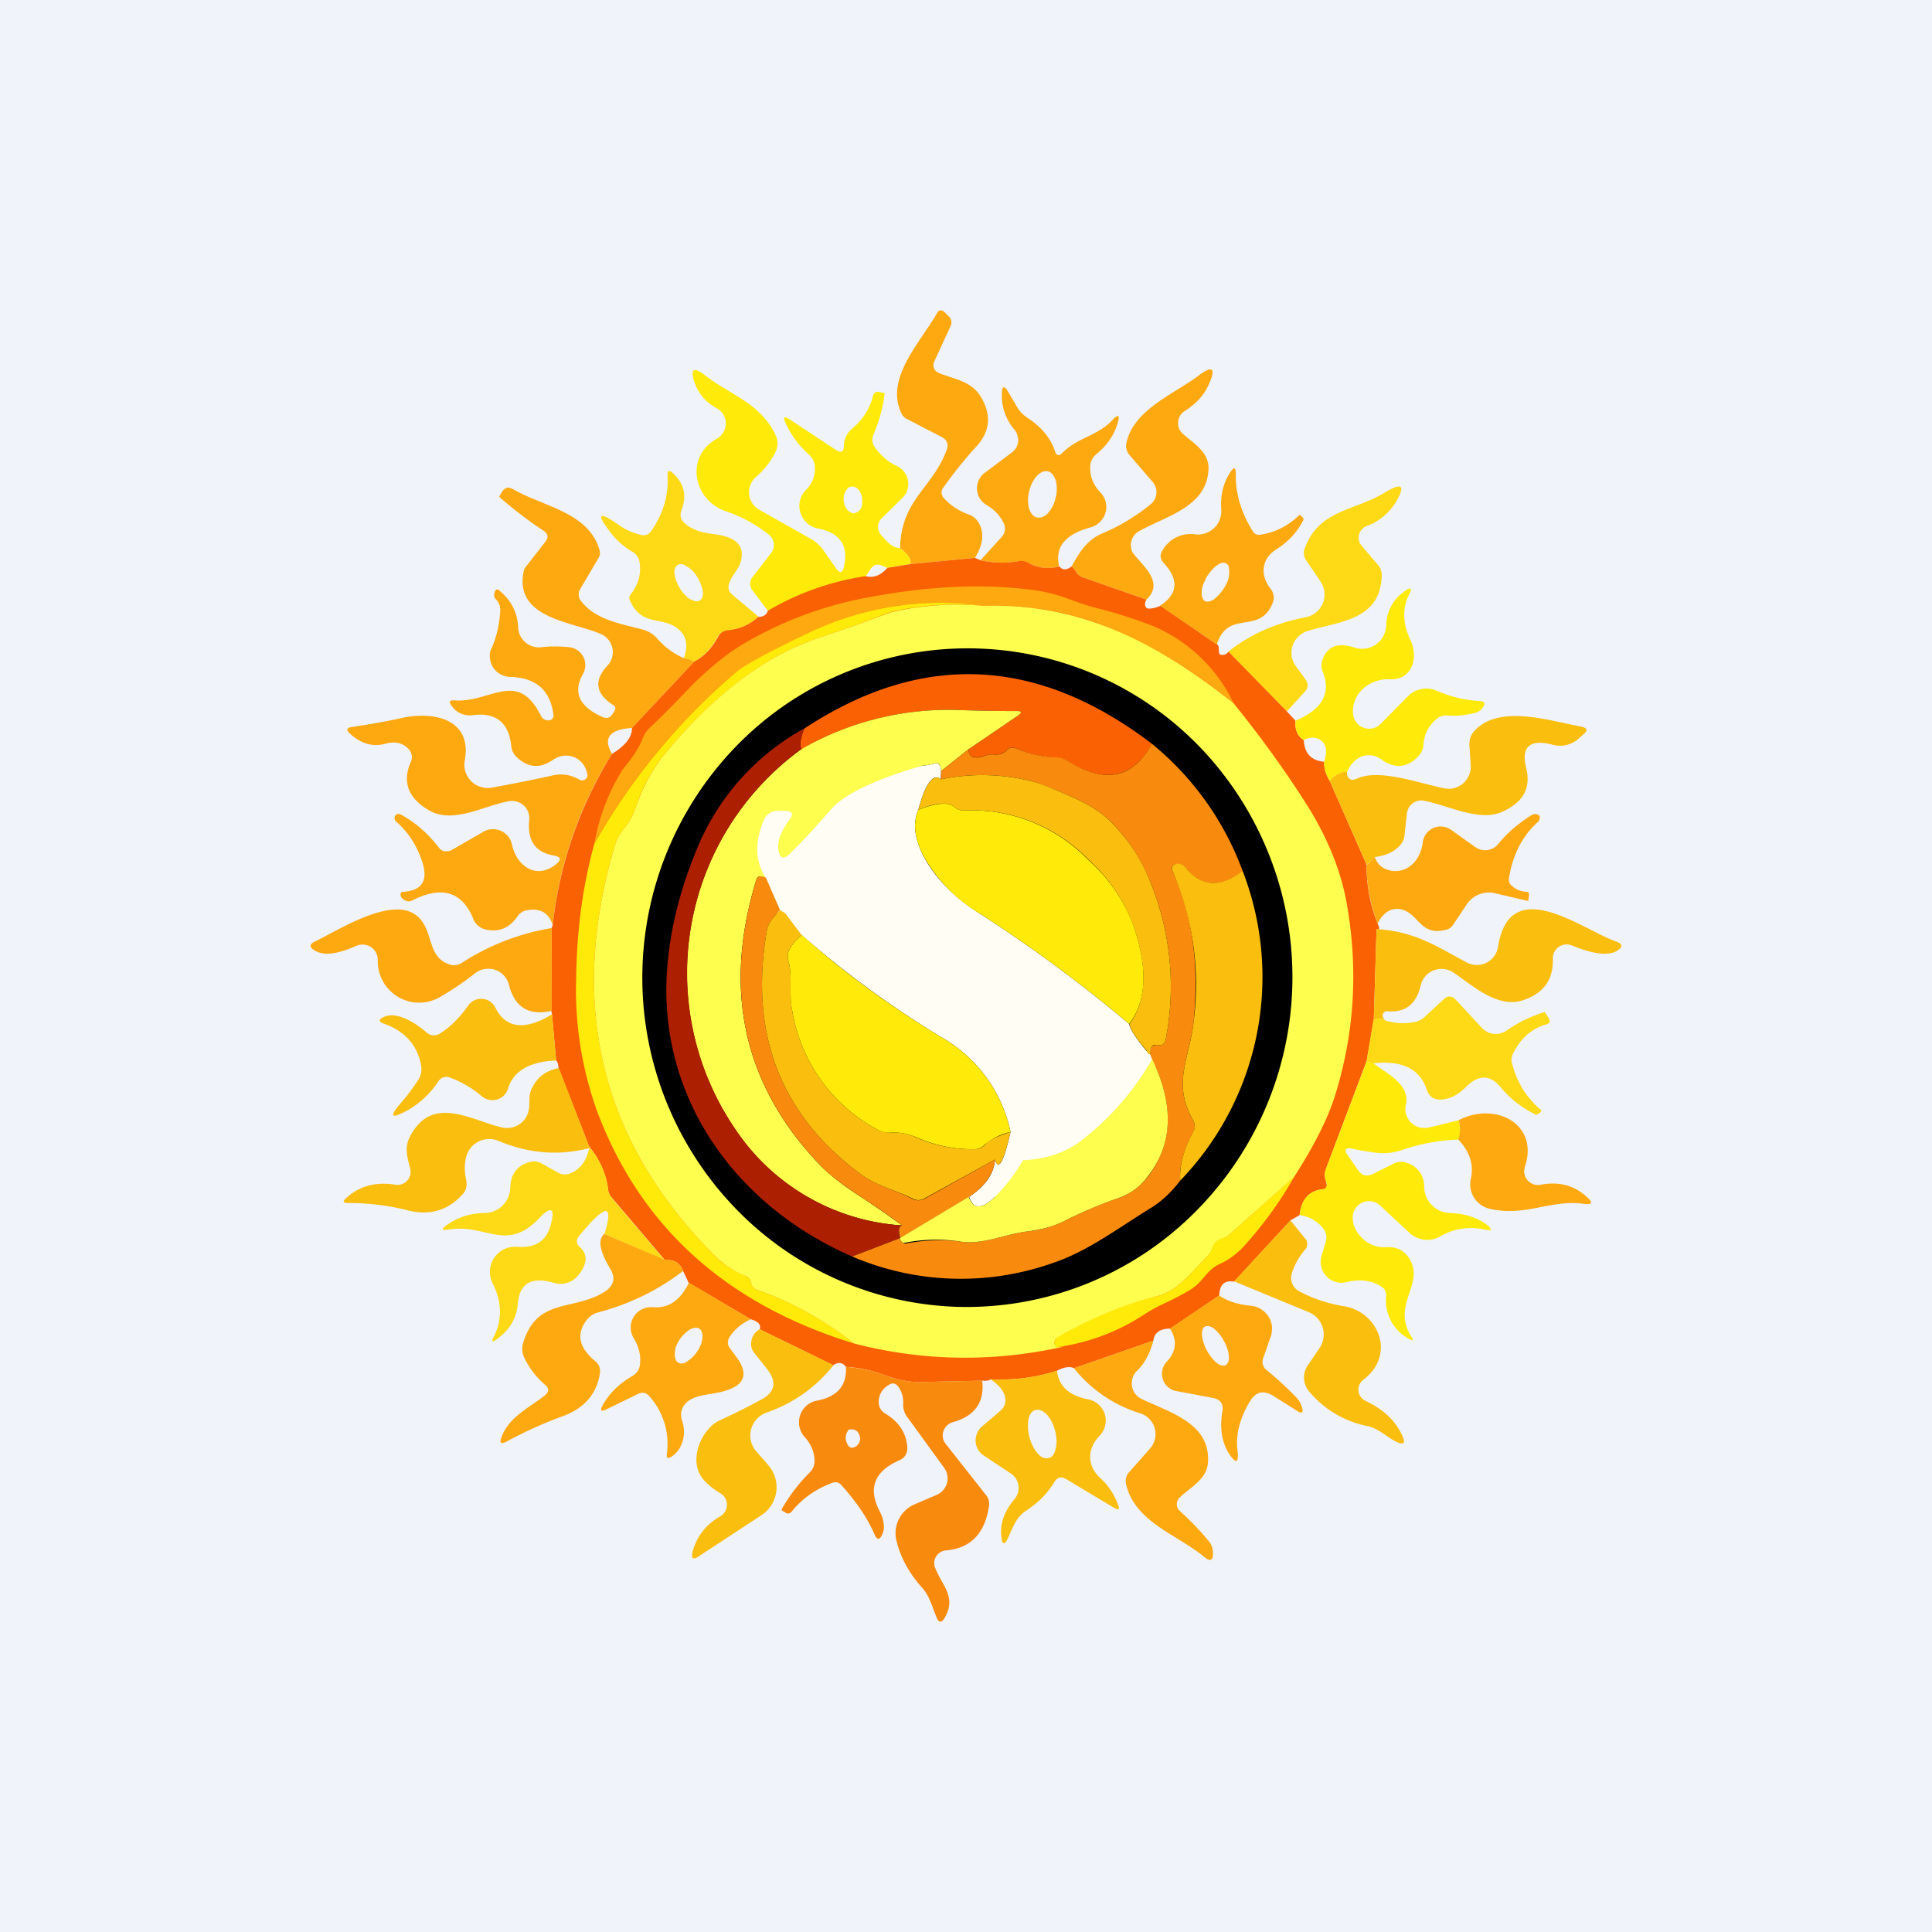 <!-- by TradingView --><svg width="56" height="56" viewBox="0 0 56 56" xmlns="http://www.w3.org/2000/svg"><path fill="#F0F3FA" d="M0 0h56v56H0z"/><path d="m28.26 16.17-1.87.18c.03-.13-.07-.29-.3-.46.03-1.42.94-1.73 1.35-2.85.06-.16.01-.29-.14-.37l-1.04-.54a.3.3 0 0 1-.12-.13c-.52-1.01.55-2.09 1.03-2.94a.12.12 0 0 1 .14-.06l.05.03.1.1c.12.1.15.21.08.35l-.46 1a.25.25 0 0 0 .05.28l.08.05c.44.18.92.23 1.2.66.33.52.3 1-.08 1.44-.37.4-.7.82-1 1.24a.23.23 0 0 0 .03.29c.2.22.45.38.74.48.1.04.2.12.26.22.18.3.14.64-.1 1.03ZM33.23 17.38l-1.83-.64a.39.39 0 0 1-.22-.18.5.5 0 0 0-.12-.14c.22-.4.44-.76.87-.95.53-.22 1-.51 1.43-.86a.45.45 0 0 0 .05-.64l-.67-.78a.4.4 0 0 1-.09-.35c.2-.95 1.34-1.4 2.06-1.93.44-.34.55-.25.32.25-.14.31-.38.56-.7.76a.4.4 0 0 0-.18.3.4.4 0 0 0 .12.34c.31.28.76.53.76 1-.02 1.13-1.2 1.38-2.02 1.84a.46.46 0 0 0-.22.5c.01.07.04.13.09.18.29.36.86.82.35 1.3Z" fill="#FEA910"/><path d="M26.09 15.89c.23.17.33.33.3.46l-.67.11-.17-.07c-.12-.05-.22-.02-.3.08l-.16.24a7.86 7.86 0 0 0-2.83 1l-.45-.6a.31.31 0 0 1 0-.38l.54-.7a.38.38 0 0 0-.06-.53c-.38-.3-.8-.53-1.25-.68-.94-.32-1.2-1.57-.27-2.1a.51.51 0 0 0 .2-.7.51.51 0 0 0-.2-.19 1.33 1.33 0 0 1-.63-.72c-.15-.42-.04-.5.31-.22.76.58 1.6.8 2.04 1.74.07.16.06.31-.01.47-.14.28-.33.52-.57.73a.58.58 0 0 0 .09.94l1.54.87c.11.07.21.16.3.27l.37.53c.13.2.22.18.26-.05.12-.59-.13-.95-.76-1.07a.67.67 0 0 1-.52-.82c.03-.12.1-.23.18-.31.18-.18.26-.4.25-.65a.51.51 0 0 0-.17-.36c-.3-.27-.52-.57-.67-.9-.1-.2-.05-.23.13-.11l1.32.87c.15.1.23.06.23-.12a.65.65 0 0 1 .21-.47c.32-.26.53-.58.63-.96.03-.11.1-.16.22-.12l.1.02c.01 0 .02.01.02.03-.05.41-.16.8-.32 1.17a.36.36 0 0 0 .03.36c.17.25.39.44.65.56a.57.57 0 0 1 .3.69.57.57 0 0 1-.14.23l-.61.6a.34.34 0 0 0-.03.45c.22.28.41.42.57.4Zm-1.32-1.02a.2.2 0 0 0 .1-.04.29.29 0 0 0 .08-.09.42.42 0 0 0 .04-.13v-.15a.48.48 0 0 0-.1-.26c-.06-.07-.13-.1-.2-.1a.2.2 0 0 0-.1.04.29.29 0 0 0-.08.1.43.43 0 0 0-.05.13.53.53 0 0 0 .1.41c.07.07.14.1.21.1Z" fill="#FFEA0A"/><path d="M30.7 16.42c-.32.08-.61.05-.88-.1a.49.49 0 0 0-.33-.05c-.34.06-.7.05-1.07-.03l.6-.66a.36.36 0 0 0 .06-.44c-.1-.2-.26-.37-.48-.5a.56.56 0 0 1-.05-.94l.8-.6a.44.44 0 0 0 .14-.48.43.43 0 0 0-.08-.16 1.5 1.5 0 0 1-.37-1.04c0-.24.07-.26.19-.05l.27.46c.07.11.16.2.28.28.4.26.67.58.8.97.04.13.12.15.21.05.46-.46 1-.48 1.45-.95.18-.19.23-.16.15.1-.1.34-.31.64-.62.89a.49.49 0 0 0-.17.4c0 .27.1.5.3.71a.6.6 0 0 1-.03.86.63.63 0 0 1-.27.15c-.73.2-1.03.57-.9 1.13ZM30.06 15c.1.02.22-.02.32-.13a1 1 0 0 0 .22-.45 1 1 0 0 0 0-.5c-.05-.14-.13-.24-.23-.26-.1-.02-.22.03-.32.14a1 1 0 0 0-.22.45 1 1 0 0 0 0 .5c.05.14.13.23.23.25ZM35.27 18.68l-1.65-1.12c.52-.34.56-.75.12-1.23-.12-.12-.13-.26-.03-.4a.93.93 0 0 1 .94-.44.68.68 0 0 0 .75-.72c-.03-.4.05-.76.26-1.08.11-.17.16-.15.16.05-.01.56.15 1.11.5 1.67a.2.2 0 0 0 .2.09c.43-.06.81-.25 1.14-.57h.03l.07.07c.03.02.03.05.01.09-.18.35-.44.62-.77.83-.45.28-.48.77-.16 1.16.08.11.1.23.06.37-.37.99-1.3.18-1.63 1.23Zm-.35-1.26c.07.04.17.02.28-.06a1.27 1.27 0 0 0 .4-.56.87.87 0 0 0 .03-.2l-.01-.17a.17.17 0 0 0-.08-.1c-.07-.04-.16-.02-.27.06-.1.07-.21.2-.3.34l-.1.22a.87.87 0 0 0-.04.2c0 .07 0 .13.02.17.02.05.04.08.07.1Z" fill="#FEA910"/><path d="M21.99 17.88a1.6 1.6 0 0 1-.91.4.33.33 0 0 0-.27.17c-.17.32-.4.57-.69.73a.72.72 0 0 0-.3-.1c.13-.35.08-.63-.13-.82-.47-.43-1.07-.06-1.43-.85a.16.16 0 0 1 .02-.18c.22-.28.31-.59.26-.92a.41.41 0 0 0-.2-.31 2.17 2.17 0 0 1-.6-.51c-.49-.62-.4-.7.23-.25.18.12.38.21.6.26.12.04.22 0 .3-.1.35-.5.51-1.03.48-1.6-.01-.16.04-.19.16-.08.32.3.4.64.25 1.05-.07.16-.03.3.1.41.49.4.93.2 1.4.47.16.1.25.24.24.43 0 .39-.28.53-.37.85-.04.12 0 .23.1.31l.76.64Zm-1.7-.48c.06-.04.1-.13.08-.26a1.18 1.18 0 0 0-.3-.6.83.83 0 0 0-.16-.12.4.4 0 0 0-.15-.07c-.05 0-.09 0-.12.03-.07.04-.1.13-.09.26a1.18 1.18 0 0 0 .3.6c.05.05.1.1.16.13l.15.06c.05 0 .1 0 .13-.03Z" fill="#FED915"/><path d="M19.83 19.08c.1.01.19.04.29.1l-1.8 1.92c-.66.04-.85.3-.58.75a11.64 11.64 0 0 0-1.72 4.97c-.1-.35-.35-.5-.72-.44a.43.43 0 0 0-.3.18c-.23.34-.54.47-.93.38a.5.5 0 0 1-.35-.3c-.32-.8-.92-.98-1.79-.53a.2.2 0 0 1-.16 0c-.1-.04-.16-.1-.16-.18 0-.05.02-.08.07-.08.53-.03.72-.3.58-.8-.15-.5-.4-.9-.76-1.22-.07-.05-.08-.12-.04-.2l.03-.02a.13.13 0 0 1 .13 0c.42.23.79.55 1.1.96.04.05.1.1.17.1a.3.3 0 0 0 .2-.03l.92-.53a.56.56 0 0 1 .83.37c.13.62.71 1.04 1.29.56.15-.13.13-.2-.07-.24-.54-.09-.78-.43-.72-1.03a.5.5 0 0 0-.38-.54.52.52 0 0 0-.24 0c-.7.13-1.6.66-2.28.26-.61-.35-.79-.83-.53-1.41a.33.33 0 0 0 .02-.2.34.34 0 0 0-.09-.17c-.16-.18-.4-.23-.68-.15a.95.95 0 0 1-.63-.04 1.29 1.29 0 0 1-.37-.24c-.14-.12-.12-.19.06-.21.46-.07.94-.15 1.43-.26.9-.2 2.05.02 1.82 1.24a.67.67 0 0 0 .47.76c.1.03.21.04.32.02.6-.11 1.2-.23 1.79-.36.26-.05.5-.01.73.12a.16.16 0 0 0 .24-.07.16.16 0 0 0 0-.1c-.1-.47-.6-.67-1-.39-.38.26-.73.22-1.06-.1a.5.5 0 0 1-.14-.3c-.07-.69-.45-.99-1.12-.9a.63.63 0 0 1-.6-.26c-.1-.12-.08-.18.08-.17 1.03.08 1.82-.92 2.5.45.05.08.1.12.2.13a.14.14 0 0 0 .16-.17c-.09-.7-.5-1.07-1.26-1.09a.6.6 0 0 1-.58-.55c-.01-.1 0-.2.05-.28.15-.35.23-.71.25-1.1a.42.42 0 0 0-.13-.32c-.04-.05-.06-.1-.04-.18.03-.12.09-.14.17-.05.34.29.5.64.52 1.05a.6.6 0 0 0 .67.57c.26-.03.53-.03.81 0a.52.52 0 0 1 .4.77c-.3.53-.12.95.56 1.25.13.06.22.03.3-.09l.06-.1c.03-.06.02-.11-.04-.15-.52-.33-.58-.72-.16-1.16a.57.57 0 0 0-.2-.9c-.8-.36-2.53-.44-2.24-1.82a.3.3 0 0 1 .06-.13l.57-.73c.1-.13.07-.24-.06-.32-.41-.27-.83-.59-1.25-.95-.03-.02-.03-.05-.01-.07l.06-.1c.08-.13.19-.16.32-.08.89.51 2.2.67 2.51 1.77a.28.28 0 0 1-.03.22l-.53.9a.3.3 0 0 0 .02.35c.43.56 1.18.66 1.83.84.15.05.28.13.38.25.22.25.48.44.78.57Z" fill="#FEA910"/><path d="m37.3 20.62-1.7-1.73c.63-.5 1.37-.83 2.25-1a.67.67 0 0 0 .43-1.03l-.42-.62a.36.36 0 0 1-.04-.35c.42-1.13 1.44-1.07 2.33-1.62.5-.3.6-.2.3.3-.2.31-.47.54-.84.68a.36.36 0 0 0-.22.41c0 .06.04.1.07.15l.46.54c.1.1.14.23.13.36-.05 1.27-1.23 1.3-2.15 1.58a.67.67 0 0 0-.46.74c.02.1.06.2.13.29l.26.36c.1.13.1.25-.01.37l-.52.57Z" fill="#FED915"/><path d="m28.26 16.17.16.07c.37.08.73.09 1.07.03.12-.03.23-.01.33.05.27.15.56.18.89.1.09.11.2.11.35 0a.5.5 0 0 1 .12.14c.05.09.13.15.22.18l1.83.64a.24.24 0 0 0-.04.12c0 .1.04.15.14.14a.83.83 0 0 0 .3-.08l1.64 1.12c.04 0 .06.06.06.2 0 .08.04.12.13.1.05 0 .1-.03.15-.09l1.69 1.73.25.27c-.02.26.06.45.24.56.02.39.22.6.6.63-.02.17.03.35.15.55l1.07 2.43c0 .6.1 1.17.32 1.71.07.14.06.19-.03.16l-.08 2.63-.21 1.2-1.18 3.13a.49.49 0 0 0 0 .33l.02.1a.11.11 0 0 1-.01.1.12.12 0 0 1-.09.05c-.4.04-.63.29-.68.75l-.26.15-1.64 1.78c-.28-.05-.42.09-.43.4l-1.42.96c-.3 0-.46.12-.49.35l-2.3.8c-.11-.06-.28-.04-.49.07-.6.2-1.24.28-1.93.25-.02.03-.1.05-.24.04l-1.84.04c-.29 0-.64-.07-1.04-.22-.34-.12-.7-.2-1.07-.22-.1-.13-.21-.15-.37-.05l-2.13-1.04c.05-.13-.04-.23-.26-.29l-1.8-1.06-.16-.34c-.08-.23-.26-.33-.54-.33l-1.53-1.8a.42.42 0 0 1-.1-.21 2.4 2.4 0 0 0-.55-1.26l-.89-2.28c-.01-.13-.04-.2-.07-.22L16 29.4l-.02-.1.01-2.4.03-.08c.2-1.78.77-3.43 1.72-4.97.38-.23.58-.48.58-.75l1.8-1.92c.3-.16.52-.4.7-.73.05-.1.14-.16.26-.18.35-.03.65-.16.9-.39.15 0 .24-.06.28-.18a7.86 7.86 0 0 1 2.83-1c.23.06.44-.02.63-.24l.67-.11 1.87-.18Z" fill="#FA6102"/><path d="M35.76 20.39a14.04 14.04 0 0 0-3.97-2.34 9.01 9.01 0 0 0-3.28-.49 8.86 8.86 0 0 0-5.09.79c-1.09.52-1.78.9-2.07 1.12a18.5 18.5 0 0 0-4.12 4.97 6 6 0 0 1 .82-2.14c.29-.34.48-.64.58-.9a.82.82 0 0 1 .2-.3c.42-.4.82-.81 1.2-1.21.48-.48.95-.87 1.44-1.18a11.01 11.01 0 0 1 3.78-1.41c1.73-.32 3.3-.39 4.75-.19.3.04.61.12.92.23.37.14.67.24.89.29.55.14 1.09.31 1.62.52a4.54 4.54 0 0 1 2.33 2.24Z" fill="#FEA910"/><path d="M39.04 22.37c-.17 0-.34.1-.5.26-.12-.2-.17-.38-.16-.55.11-.34.06-.55-.16-.66-.12-.06-.27-.05-.43.03-.18-.11-.26-.3-.24-.56.78-.33 1.04-.8.79-1.42a.47.47 0 0 1-.01-.34c.14-.4.45-.52.93-.36a.7.7 0 0 0 .83-.32c.05-.1.08-.2.09-.31.01-.42.19-.76.53-1 .19-.14.23-.1.13.1-.2.4-.18.85.05 1.33.23.5.04 1.15-.6 1.12-.58-.03-1.12.4-1.07 1a.46.46 0 0 0 .3.4.46.46 0 0 0 .49-.1l.8-.81a.75.75 0 0 1 .83-.16c.42.18.84.28 1.25.3.13 0 .17.06.1.17a.35.35 0 0 1-.22.17c-.27.07-.54.1-.82.08a.42.42 0 0 0-.31.1c-.23.19-.36.44-.38.75a.5.5 0 0 1-.15.33c-.32.34-.68.37-1.06.1-.4-.28-.82-.08-1 .35ZM28.5 17.56a8.4 8.4 0 0 0-2.69.18c-.64.25-1.3.49-1.97.71a7.8 7.8 0 0 0-1.97.97c-.96.67-1.83 1.49-2.62 2.46-.36.44-.64.96-.83 1.54-.08.21-.17.4-.3.55-.15.19-.25.37-.3.54-1.38 4.64-.39 8.63 2.96 11.95.2.2.48.37.84.53.06.03.1.06.12.1l.03.1c.02.1.07.16.16.19 1.04.37 1.98.89 2.82 1.56-3.71-1.14-6.2-3.4-7.45-6.75a10.44 10.44 0 0 1-.6-3.84c.02-1.42.2-2.72.53-3.9a18.5 18.5 0 0 1 4.12-4.98c.29-.23.98-.6 2.07-1.12a8.86 8.86 0 0 1 5.09-.79Z" fill="#FFEA0A"/><path d="M28.5 17.56a9.01 9.01 0 0 1 3.29.5c1.3.46 2.62 1.24 3.97 2.33.73.9 1.43 1.86 2.07 2.86.64 1 1.04 1.98 1.21 2.96.33 1.88.22 3.72-.33 5.5-.21.7-.62 1.5-1.21 2.42l-1.87 1.66a.45.45 0 0 1-.17.1.45.45 0 0 0-.33.32.47.47 0 0 1-.11.18c-.44.43-.86 1.03-1.48 1.18a11.67 11.67 0 0 0-2.94 1.24.18.18 0 0 0-.02.17l.05.07.22-.02c-2.06.46-4.1.43-6.1-.09a9.76 9.76 0 0 0-2.82-1.56.24.24 0 0 1-.16-.19.56.56 0 0 0-.03-.1.22.22 0 0 0-.12-.1 2.73 2.73 0 0 1-.84-.53c-3.35-3.32-4.34-7.3-2.96-11.95.05-.17.15-.35.3-.54.13-.15.22-.34.3-.55.2-.58.47-1.1.83-1.54.79-.97 1.66-1.8 2.62-2.46a7.8 7.8 0 0 1 1.97-.97c.67-.22 1.33-.46 1.97-.7a8.4 8.4 0 0 1 2.7-.19Z" fill="#FEFE4F"/><path d="M27.77 37.88a9.34 9.34 0 0 1-6.57-2.98 9.63 9.63 0 0 1 .38-13.51 9.35 9.35 0 0 1 13.3.37 9.63 9.63 0 0 1-.37 13.5 9.35 9.35 0 0 1-6.74 2.62Z"/><path d="M33.39 21.56c-.55 1-1.37 1.17-2.45.5a.67.67 0 0 0-.33-.1 3.2 3.2 0 0 1-1.17-.27.22.22 0 0 0-.24.04c-.1.1-.24.16-.4.14-.08 0-.16 0-.23.03-.32.11-.49.05-.5-.18l1.44-.98c.12-.09.1-.13-.04-.13-.58 0-1.14-.01-1.68-.03a8.55 8.55 0 0 0-4.56 1.14c-.06-.11-.03-.32.08-.6 3.4-2.24 6.75-2.1 10.08.44Z" fill="#FA6102"/><path d="m27.28 22.35-.01.24c-.22-.18-.44.1-.65.88-.16.36-.12.78.11 1.27.35.7.94 1.28 1.67 1.74a42.1 42.1 0 0 1 4.33 3.2c.03.16.2.42.5.78 1.32.85-2.86 3.76-4.39 4.23-.38.37-.63.37-.75 0 .47-.31.72-.67.75-1.08.1.34.25.08.45-.8a4.13 4.13 0 0 0-2.03-2.76 29.33 29.33 0 0 1-4.02-2.94l-.73-.63c-.06-.21-.74-1.67-.63-1.74-.25-.58-.5-.66 1.36-1.98.4-.29 1.56.28 1.86-.17l1.64-.4c.08 0 .2-.02.36-.06.1-.03.17.05.18.22Z" fill="#FFFDF4"/><path d="m28.07 21.72-.79.63c-.01-.17-.07-.25-.18-.22-.16.04-.28.06-.36.06-1.4.41-2.3.84-2.68 1.3-.4.46-.78.88-1.14 1.23-.21.22-.33.17-.36-.12-.03-.23.08-.51.33-.85.12-.16.07-.24-.13-.25h-.2a.43.43 0 0 0-.41.25c-.28.65-.27 1.21.05 1.7-.15-.08-.25-.06-.28.06-.98 3.2-.36 5.95 1.84 8.25.27.28.65.58 1.16.91.4.26.8.54 1.23.85a6.3 6.3 0 0 1-4.83-2.77 8.02 8.02 0 0 1 1.9-11.03 8.55 8.55 0 0 1 4.57-1.14c.54.02 1.1.03 1.68.03.15 0 .16.04.04.13l-1.44.98Z" fill="#FEFE4F"/><path d="M39.85 24.84a.87.87 0 0 1-.24.22l-1.07-2.43c.16-.17.33-.26.5-.26 0 .11.03.18.1.22.04.02.1.02.19-.02.63-.3 1.8.13 2.53.28a.64.64 0 0 0 .72-.38.63.63 0 0 0 .05-.28l-.04-.61c0-.13.03-.24.1-.34.7-.86 2.2-.35 3.14-.18.19.04.2.12.05.24l-.16.14a.8.8 0 0 1-.7.15c-.68-.18-.94.05-.78.68.14.59-.1 1-.72 1.27-.66.28-1.56-.2-2.24-.33a.42.42 0 0 0-.5.37l-.07.64a.53.53 0 0 1-.2.35c-.16.15-.39.24-.66.27Z" fill="#FABE0E"/><path d="M23.31 21.11c-.11.3-.14.5-.08.6a8.02 8.02 0 0 0-1.9 11.04 6.3 6.3 0 0 0 4.82 2.77c-.1.02-.12.14-.07.37l-1.38.53c-3.45-1.5-5.7-4.72-5.35-8.49.1-1.12.4-2.25.87-3.37a7 7 0 0 1 3.1-3.45Z" fill="#AD1F01"/><path d="M33.39 21.56a8.58 8.58 0 0 1 2.63 3.69c-.64.5-1.2.46-1.66-.1a.3.3 0 0 0-.16-.1.16.16 0 0 0-.1 0c-.13.03-.16.1-.1.23.56 1.23.76 2.66.6 4.31-.11 1.07-.64 1.8-.02 2.88.06.12.07.24 0 .36-.27.5-.4.96-.37 1.39-.26.34-.54.6-.83.78-.93.57-1.85 1.27-2.84 1.6a8 8 0 0 1-5.84-.18l1.38-.53a.4.4 0 0 0 .05.1.14.14 0 0 0 .14.05c.55-.1 1.08-.12 1.58-.05.64.1 1.31-.23 1.96-.3.39-.04.77-.16 1.14-.35.43-.21.9-.42 1.43-.6.37-.13.66-.34.88-.62.73-.95.78-2.08.14-3.4l-.06-.16a.33.33 0 0 1 0-.15c.02-.06.06-.1.12-.11a.27.27 0 0 1 .1-.01c.13.02.21-.04.23-.17a8 8 0 0 0-.43-4.51 5.27 5.27 0 0 0-1.16-1.79c-.26-.26-.6-.48-1.04-.68-.56-.25-.95-.4-1.16-.47a5.87 5.87 0 0 0-2.73-.08l.01-.24.79-.63c.01.23.18.3.5.18a.52.52 0 0 1 .23-.03c.16.02.3-.03.4-.14a.22.22 0 0 1 .24-.04c.38.16.77.25 1.17.26.11 0 .23.04.33.1 1.08.68 1.9.52 2.45-.5Z" fill="#F88A0D"/><path d="M27.27 22.59a5.87 5.87 0 0 1 2.73.08c.21.06.6.22 1.16.47.44.2.78.42 1.04.68.5.51.9 1.1 1.16 1.79a8 8 0 0 1 .43 4.51c-.02.13-.1.19-.22.17h-.11a.14.14 0 0 0-.11.12.33.33 0 0 0-.01.15c-.06-.02-.1-.05-.1-.1-.31-.36-.48-.62-.5-.78.5-.68.54-1.66.08-2.93a4.73 4.73 0 0 0-1.25-1.81 4.72 4.72 0 0 0-3.61-1.45.4.4 0 0 1-.3-.1c-.17-.15-.52-.13-1.04.08.21-.77.43-1.06.65-.88Z" fill="#FABE0E"/><path d="M32.73 29.68a42.1 42.1 0 0 0-4.33-3.2 4.46 4.46 0 0 1-1.67-1.74c-.23-.49-.27-.91-.11-1.27.52-.2.87-.23 1.04-.08a.4.4 0 0 0 .3.1 4.72 4.72 0 0 1 3.6 1.45 4.73 4.73 0 0 1 1.26 1.8c.46 1.28.43 2.26-.09 2.94Z" fill="#FFEA0A"/><path d="M39.93 26.77a4.8 4.8 0 0 1-.32-1.7c.1-.07.17-.14.24-.23.07.22.23.35.48.4.53.07.85-.36.91-.82a.52.52 0 0 1 .58-.46c.09.01.18.05.25.1l.7.5c.1.06.22.1.35.08a.5.5 0 0 0 .31-.18c.27-.33.59-.6.96-.83a.2.2 0 0 1 .18-.02c.05.02.07.06.06.1 0 .05-.03.1-.07.13-.44.4-.71.94-.82 1.6-.02.1.01.19.1.25.11.1.25.15.41.16.05 0 .07.03.07.08l-.02.16c0 .02 0 .02-.03.02l-.94-.22a.77.77 0 0 0-.82.33l-.4.6a.32.32 0 0 1-.2.13c-.77.2-.78-.51-1.34-.6-.26-.03-.48.1-.64.42Z" fill="#FEA910"/><path d="M36.02 25.25a8.5 8.5 0 0 1-1.81 8.97c-.03-.43.1-.9.37-1.4a.35.35 0 0 0 0-.35c-.62-1.09-.09-1.8.02-2.88a8.27 8.27 0 0 0-.6-4.31c-.06-.13-.03-.2.1-.24a.16.16 0 0 1 .1 0 .3.3 0 0 1 .16.1c.46.57 1.02.6 1.66.1Z" fill="#FABE0E"/><path d="m22.2 25.44.41.94c-.18.2-.35.36-.39.63-.5 2.97.41 5.32 2.75 7.04.42.31 1 .45 1.48.7.11.06.23.05.34 0l2.05-1.14c-.03.4-.28.77-.75 1.08l-2 1.2c-.06-.23-.04-.35.06-.37-.42-.31-.84-.6-1.23-.85-.5-.33-.9-.63-1.16-.91-2.2-2.3-2.82-5.05-1.84-8.25.03-.12.13-.14.28-.07Z" fill="#F88A0D"/><path d="M15.99 26.9v2.4c-.66.15-1.07-.1-1.24-.76a.61.61 0 0 0-.7-.45c-.1.01-.2.06-.28.12-.3.24-.64.47-1 .68a1.2 1.2 0 0 1-1.82-1.06.44.44 0 0 0-.2-.38.45.45 0 0 0-.43-.03c-.34.15-.87.34-1.2.13-.16-.1-.16-.18.01-.26.7-.34 2.24-1.34 2.96-.74.49.41.27 1.18.93 1.4.13.05.26.03.38-.05a6.86 6.86 0 0 1 2.59-1Z" fill="#FEA910"/><path d="m22.61 26.38.15.09.48.64c-.14.1-.25.23-.34.38a.45.45 0 0 0-.05.35c.13.48.02.95.11 1.44a4.8 4.8 0 0 0 2.45 3.45c.12.07.26.1.4.1.25-.02.5.03.73.13a4 4 0 0 0 1.71.35.4.4 0 0 0 .3-.13c.11-.13.36-.25.74-.37-.2.88-.36 1.14-.45.8l-2.05 1.13a.34.34 0 0 1-.34 0c-.49-.24-1.06-.38-1.48-.69-2.34-1.72-3.25-4.07-2.75-7.04.04-.27.21-.44.4-.63ZM40.15 29.58c-.09-.07-.2-.08-.33-.02l.08-2.63c1.13.07 1.73.5 2.62.97a.62.62 0 0 0 .9-.45c.34-2.17 2.45-.5 3.42-.16.2.07.21.16.03.27-.36.21-.97-.02-1.32-.16a.4.4 0 0 0-.5.2.4.4 0 0 0-.04.18c.02.61-.26 1.01-.86 1.21-.73.25-1.45-.41-2.02-.8a.62.62 0 0 0-.95.37c-.13.56-.46.8-.97.75a.12.12 0 0 0-.13.14c0 .04.03.08.07.13Z" fill="#FABE0E"/><path d="M23.24 27.1c1.12 1 2.46 2 4.02 2.95a4.13 4.13 0 0 1 2.03 2.76 1.8 1.8 0 0 0-.75.37.4.4 0 0 1-.29.13 4 4 0 0 1-1.7-.35c-.25-.1-.49-.15-.74-.13a.7.7 0 0 1-.4-.1 4.8 4.8 0 0 1-2.45-3.45c-.1-.49.02-.96-.11-1.44a.45.45 0 0 1 .05-.35c.09-.15.2-.28.34-.38Z" fill="#FFEA0A"/><path d="m16 29.4.12 1.34c-.78.03-1.25.31-1.4.83a.46.46 0 0 1-.32.3.47.47 0 0 1-.43-.09 3 3 0 0 0-.94-.55.27.27 0 0 0-.32.11c-.23.34-.5.6-.82.8-.58.33-.65.25-.2-.25.16-.19.3-.39.44-.6.07-.12.1-.24.08-.38-.1-.6-.46-1.02-1.09-1.24-.15-.06-.15-.12 0-.19.39-.19.96.2 1.25.45a.3.3 0 0 0 .18.08c.07 0 .14-.01.2-.05.31-.2.58-.47.81-.8a.46.46 0 0 1 .8.05c.3.6.86.67 1.64.19Z" fill="#FABE0E"/><path d="m39.8 30.82-.19-.05.2-1.21c.14-.06.25-.05.34.02.27.08.54.1.82.05a.6.6 0 0 0 .33-.16l.54-.5c.12-.12.24-.11.35 0l.76.82a.55.55 0 0 0 .72.08c.33-.23.68-.4 1.08-.53.02 0 .04 0 .05.03l.1.16c.04.08.02.13-.07.16-.43.12-.75.4-.97.84-.05.1-.06.2-.03.3.14.54.41.98.83 1.34.02.02.02.04 0 .06l-.09.07c-.02.01-.05.01-.07 0-.4-.2-.73-.46-.98-.76-.32-.4-.66-.4-1.02-.04-.22.22-.45.35-.7.37-.23.02-.38-.08-.45-.3-.2-.59-.71-.84-1.54-.75Z" fill="#FED915"/><path d="M33.4 30.71c.64 1.33.6 2.46-.14 3.4-.22.3-.51.5-.88.63-.52.18-1 .39-1.43.6-.37.2-.75.3-1.14.35-.65.07-1.32.4-1.96.3a4.66 4.66 0 0 0-1.66.04.14.14 0 0 1-.06-.04.4.4 0 0 1-.05-.1l2-1.2c.13.37.38.37.76 0 .34-.34.61-.7.81-1.06.66-.03 1.2-.21 1.64-.53a7.96 7.96 0 0 0 2.1-2.39Z" fill="#FEFE4F"/><path d="m39.61 30.77.2.05c.4.31 1.07.61.94 1.2a.55.55 0 0 0 .4.66c.1.02.19.02.28 0l.85-.21c.06.21.05.4 0 .56-.56.02-1.09.12-1.6.29-.25.09-.5.12-.73.1-.25-.03-.5-.07-.73-.12-.23-.05-.28.02-.14.21l.28.4c.11.17.26.2.43.12l.6-.3a.47.47 0 0 1 .4-.02.7.7 0 0 1 .49.69.77.77 0 0 0 .75.76c.42.01.78.13 1.07.34.17.14.15.18-.06.14-.47-.1-.9-.03-1.3.2a.75.75 0 0 1-.88-.1l-.86-.8a.47.47 0 0 0-.72.1.47.47 0 0 0-.07.26c0 .24.12.45.32.63.18.16.4.23.64.22.36-.02.6.13.74.44.3.7-.54 1.25-.02 2.12.1.15.07.18-.08.08a1.25 1.25 0 0 1-.63-1.23c0-.11-.04-.2-.13-.26-.29-.19-.63-.23-1.01-.14a.6.6 0 0 1-.74-.43.6.6 0 0 1 0-.31l.13-.44a.4.4 0 0 0-.06-.35 1.04 1.04 0 0 0-.7-.41c.05-.46.27-.71.68-.75a.12.12 0 0 0 .09-.06l.02-.05v-.05l-.03-.09a.48.48 0 0 1 0-.33l1.18-3.12Z" fill="#FFEA0A"/><path d="m16.2 30.96.88 2.28a.2.2 0 0 1 0 .04c-.9.23-1.77.15-2.63-.21a.69.69 0 0 0-.94.47c-.05.22-.05.43 0 .65.04.18 0 .34-.14.47-.42.44-.95.58-1.56.42a6.98 6.98 0 0 0-1.71-.21c-.16 0-.18-.05-.06-.15.39-.35.86-.47 1.42-.38a.38.38 0 0 0 .43-.28.37.37 0 0 0 0-.18c-.08-.33-.17-.6-.02-.91.64-1.27 1.77-.5 2.68-.29a.65.65 0 0 0 .67-.25.63.63 0 0 0 .1-.23c.06-.26-.03-.44.12-.7.16-.3.4-.47.75-.54Z" fill="#FABE0E"/><path d="M42.27 33.03a.92.92 0 0 0 .01-.56c1.05-.55 2.34.1 1.92 1.35a.4.4 0 0 0 .46.52c.53-.1.97.02 1.33.35.2.17.16.24-.1.2-.97-.12-1.66.38-2.7.15a.73.73 0 0 1-.46-.32.72.72 0 0 1-.1-.54c.1-.42-.03-.8-.36-1.15Z" fill="#FEA910"/><path d="M17.08 33.24c.32.39.5.8.55 1.26.01.08.05.15.1.22l1.53 1.8-1.74-.75c.28-.9.04-.89-.73.05-.1.12-.09.24.03.34.23.22.2.5-.08.83a.66.66 0 0 1-.67.2c-.66-.2-1.01 0-1.06.6-.04.42-.23.75-.6 1.02-.14.11-.18.08-.09-.08.24-.48.23-1-.04-1.53a.73.73 0 0 1 .72-1.06c.53.04.85-.18.97-.66.12-.47 0-.53-.33-.18-.97 1.02-1.54.16-2.64.34-.2.03-.22-.01-.05-.13.32-.23.7-.35 1.1-.35a.75.75 0 0 0 .74-.73c.01-.4.2-.65.57-.75a.45.45 0 0 1 .35.05l.45.25a.4.4 0 0 0 .37.03c.29-.12.47-.36.55-.73a.2.2 0 0 0 0-.04Z" fill="#FED915"/><path d="M37.5 34.13c-.4.71-.89 1.38-1.45 2-.2.21-.42.38-.68.5-.4.17-.5.54-.88.76-.23.14-.47.26-.7.37-.24.11-.46.23-.67.37a6.08 6.08 0 0 1-2.5.92.18.18 0 0 1-.05-.16.19.19 0 0 1 .1-.14c.97-.55 1.93-.95 2.87-1.18.62-.15 1.04-.75 1.48-1.18a.47.47 0 0 0 .1-.18.45.45 0 0 1 .34-.33.45.45 0 0 0 .17-.09l1.86-1.66Z" fill="#FFEA0A"/><path d="m37.4 35.37.43.53c.04.04.06.1.06.16s-.02.12-.06.16c-.17.2-.3.42-.38.67a.44.44 0 0 0 .21.54c.42.22.85.36 1.29.43 1 .16 1.53 1.4.57 2.13a.36.36 0 0 0 .07.62c.49.23.84.55 1.04.97.13.26.07.33-.2.19-.27-.15-.5-.38-.82-.44a2.95 2.95 0 0 1-1.66-.99.63.63 0 0 1-.04-.77l.34-.5a.7.7 0 0 0-.3-1.03l-2.18-.9 1.64-1.77Z" fill="#FABE0E"/><path d="m17.52 35.77 1.74.74c.28 0 .46.1.54.33-.73.56-1.55.96-2.46 1.2a.6.6 0 0 0-.3.18c-.35.41-.28.83.22 1.24a.37.37 0 0 1 .13.34c-.09.6-.45 1.02-1.08 1.25-.55.2-1.08.44-1.6.72-.2.11-.25.06-.16-.15.23-.57.8-.82 1.25-1.18.12-.1.12-.2 0-.3a2.38 2.38 0 0 1-.6-.78.57.57 0 0 1-.04-.42c.4-1.35 1.45-.92 2.37-1.5.27-.18.32-.4.15-.68-.3-.5-.36-.83-.16-1Z" fill="#FEA910"/><path d="m19.97 37.18 1.79 1.06c-.26.12-.47.29-.61.51-.07.11-.07.22 0 .32l.2.27c.35.48.24.8-.32.97-.35.12-.87.09-1.14.35-.14.14-.18.31-.12.52.13.37.03.81-.3 1.04-.12.07-.16.05-.14-.08a2.07 2.07 0 0 0-.5-1.66c-.1-.12-.21-.14-.35-.07l-.9.44c-.16.08-.2.04-.11-.12.19-.34.47-.62.85-.84.14-.08.22-.2.23-.35.03-.25-.03-.5-.18-.75a.59.59 0 0 1 .55-.9c.46.04.8-.2 1.05-.71Zm-.32 2.31c.07.05.17.04.27-.03a1.04 1.04 0 0 0 .4-.5.74.74 0 0 0 .04-.19c0-.06 0-.11-.02-.16a.19.19 0 0 0-.07-.1c-.07-.04-.17-.03-.28.03a1.04 1.04 0 0 0-.4.5.74.74 0 0 0-.03.2c0 .06 0 .11.02.15.01.05.04.08.07.1ZM35.34 37.55c.22.16.53.26.93.3a.68.68 0 0 1 .6.6c0 .1 0 .2-.04.3l-.22.63a.3.3 0 0 0 .1.33c.28.23.56.48.83.76.1.09.16.2.2.32.04.16 0 .2-.15.1l-.7-.44c-.27-.16-.48-.11-.65.15-.3.5-.43.98-.37 1.44.04.38-.04.4-.25.09-.2-.32-.27-.72-.19-1.22.04-.22-.05-.34-.27-.39l-1.07-.2a.51.51 0 0 1-.4-.6.5.5 0 0 1 .12-.24c.29-.31.32-.63.1-.97l1.43-.96Zm.19 2.02c.06-.04.1-.13.09-.26-.01-.13-.06-.29-.14-.43a1.14 1.14 0 0 0-.28-.36c-.1-.08-.2-.1-.27-.07-.06.03-.1.12-.09.25.01.13.06.29.14.44.08.15.18.27.28.36.1.08.2.1.27.07Z" fill="#FEA910"/><path d="m22.02 38.53 2.14 1.04a4.21 4.21 0 0 1-1.93 1.37.72.72 0 0 0-.46.49.7.7 0 0 0 .16.65l.34.39a.97.97 0 0 1-.2 1.45l-1.8 1.18c-.18.13-.25.08-.19-.14.12-.43.38-.77.8-1.01a.39.39 0 0 0 .19-.33.38.38 0 0 0-.18-.33c-.17-.1-.33-.22-.46-.36-.53-.54-.11-1.51.43-1.76.39-.18.78-.37 1.2-.6.4-.21.47-.5.18-.88l-.38-.48a.4.4 0 0 1-.08-.34.46.46 0 0 1 .24-.34Z" fill="#FABE0E"/><path d="M33.43 38.86c-.1.38-.26.67-.47.87a.51.51 0 0 0-.15.44.5.5 0 0 0 .28.38c.84.4 2.03.72 1.92 1.88-.05.46-.51.68-.82.98a.27.27 0 0 0-.08.2.26.26 0 0 0 .09.19c.3.27.57.55.82.85.1.11.14.24.14.38 0 .2-.08.24-.24.11-.79-.66-2.03-1.02-2.28-2.12a.38.38 0 0 1 .1-.36l.59-.67a.63.63 0 0 0-.3-1.03 3.93 3.93 0 0 1-1.9-1.3l2.3-.8Z" fill="#FEA910"/><path d="M24.52 39.62c.37.03.73.1 1.07.22.4.15.75.22 1.04.22l1.84-.04c.07.62-.21 1.02-.84 1.2a.4.4 0 0 0-.3.45.4.4 0 0 0 .08.18l1.15 1.46c.1.11.13.24.1.38-.12.77-.54 1.19-1.24 1.25a.37.37 0 0 0-.34.33c0 .05 0 .11.02.16.2.52.62.85.3 1.43-.1.2-.2.19-.27-.02-.12-.3-.2-.61-.43-.85-.35-.4-.59-.83-.71-1.31a.91.91 0 0 1 .53-1.08l.63-.27a.52.52 0 0 0 .22-.78l-1.09-1.5a.6.6 0 0 1-.1-.38.77.77 0 0 0-.13-.46c-.08-.12-.18-.14-.3-.06a.56.56 0 0 0-.28.45c-.01.17.06.3.2.38.4.24.6.57.63.98 0 .17-.07.3-.24.37-.72.32-.91.81-.56 1.48.08.15.12.3.12.47 0 .07-.02.13-.05.2-.07.16-.15.16-.22 0-.2-.47-.52-.94-.95-1.42-.08-.1-.18-.12-.3-.07-.47.18-.85.45-1.15.82-.06.07-.13.08-.2.02l-.09-.05v-.04c.23-.4.5-.75.81-1.06a.46.46 0 0 0 .14-.32c0-.27-.1-.5-.28-.7a.64.64 0 0 1 .04-.91.64.64 0 0 1 .3-.15c.6-.11.88-.44.85-.98Zm.06 1.85a.35.35 0 0 0-.03.36c.06.15.15.17.28.08.07-.06.1-.13.1-.22-.02-.17-.1-.26-.26-.26a.11.11 0 0 0-.1.04Z" fill="#F88A0D"/><path d="M30.64 39.73c.04.44.34.72.9.83a.63.63 0 0 1 .33 1.06c-.36.37-.37.86.02 1.22.24.22.41.48.52.78.05.13.01.16-.11.09l-1.4-.84c-.14-.08-.25-.06-.34.09-.2.33-.47.6-.82.83-.28.18-.37.46-.5.74-.12.28-.2.27-.22-.04-.03-.34.1-.7.38-1.03a.5.5 0 0 0-.1-.75l-.8-.53a.52.52 0 0 1-.18-.63.52.52 0 0 1 .14-.2l.54-.46c.1-.09.15-.2.14-.33-.01-.21-.16-.4-.43-.58a5.4 5.4 0 0 0 1.93-.25Zm-.24 2.53c.1-.02.17-.12.2-.27.04-.15.03-.34-.02-.53a1.3 1.3 0 0 0-.1-.26.93.93 0 0 0-.14-.2.49.49 0 0 0-.17-.12.24.24 0 0 0-.15-.01c-.1.02-.18.12-.21.27a1.29 1.29 0 0 0 .13.78c.04.09.09.16.14.21.05.06.1.1.16.12.06.02.11.03.16.01Z" fill="#FABE0E"/></svg>
